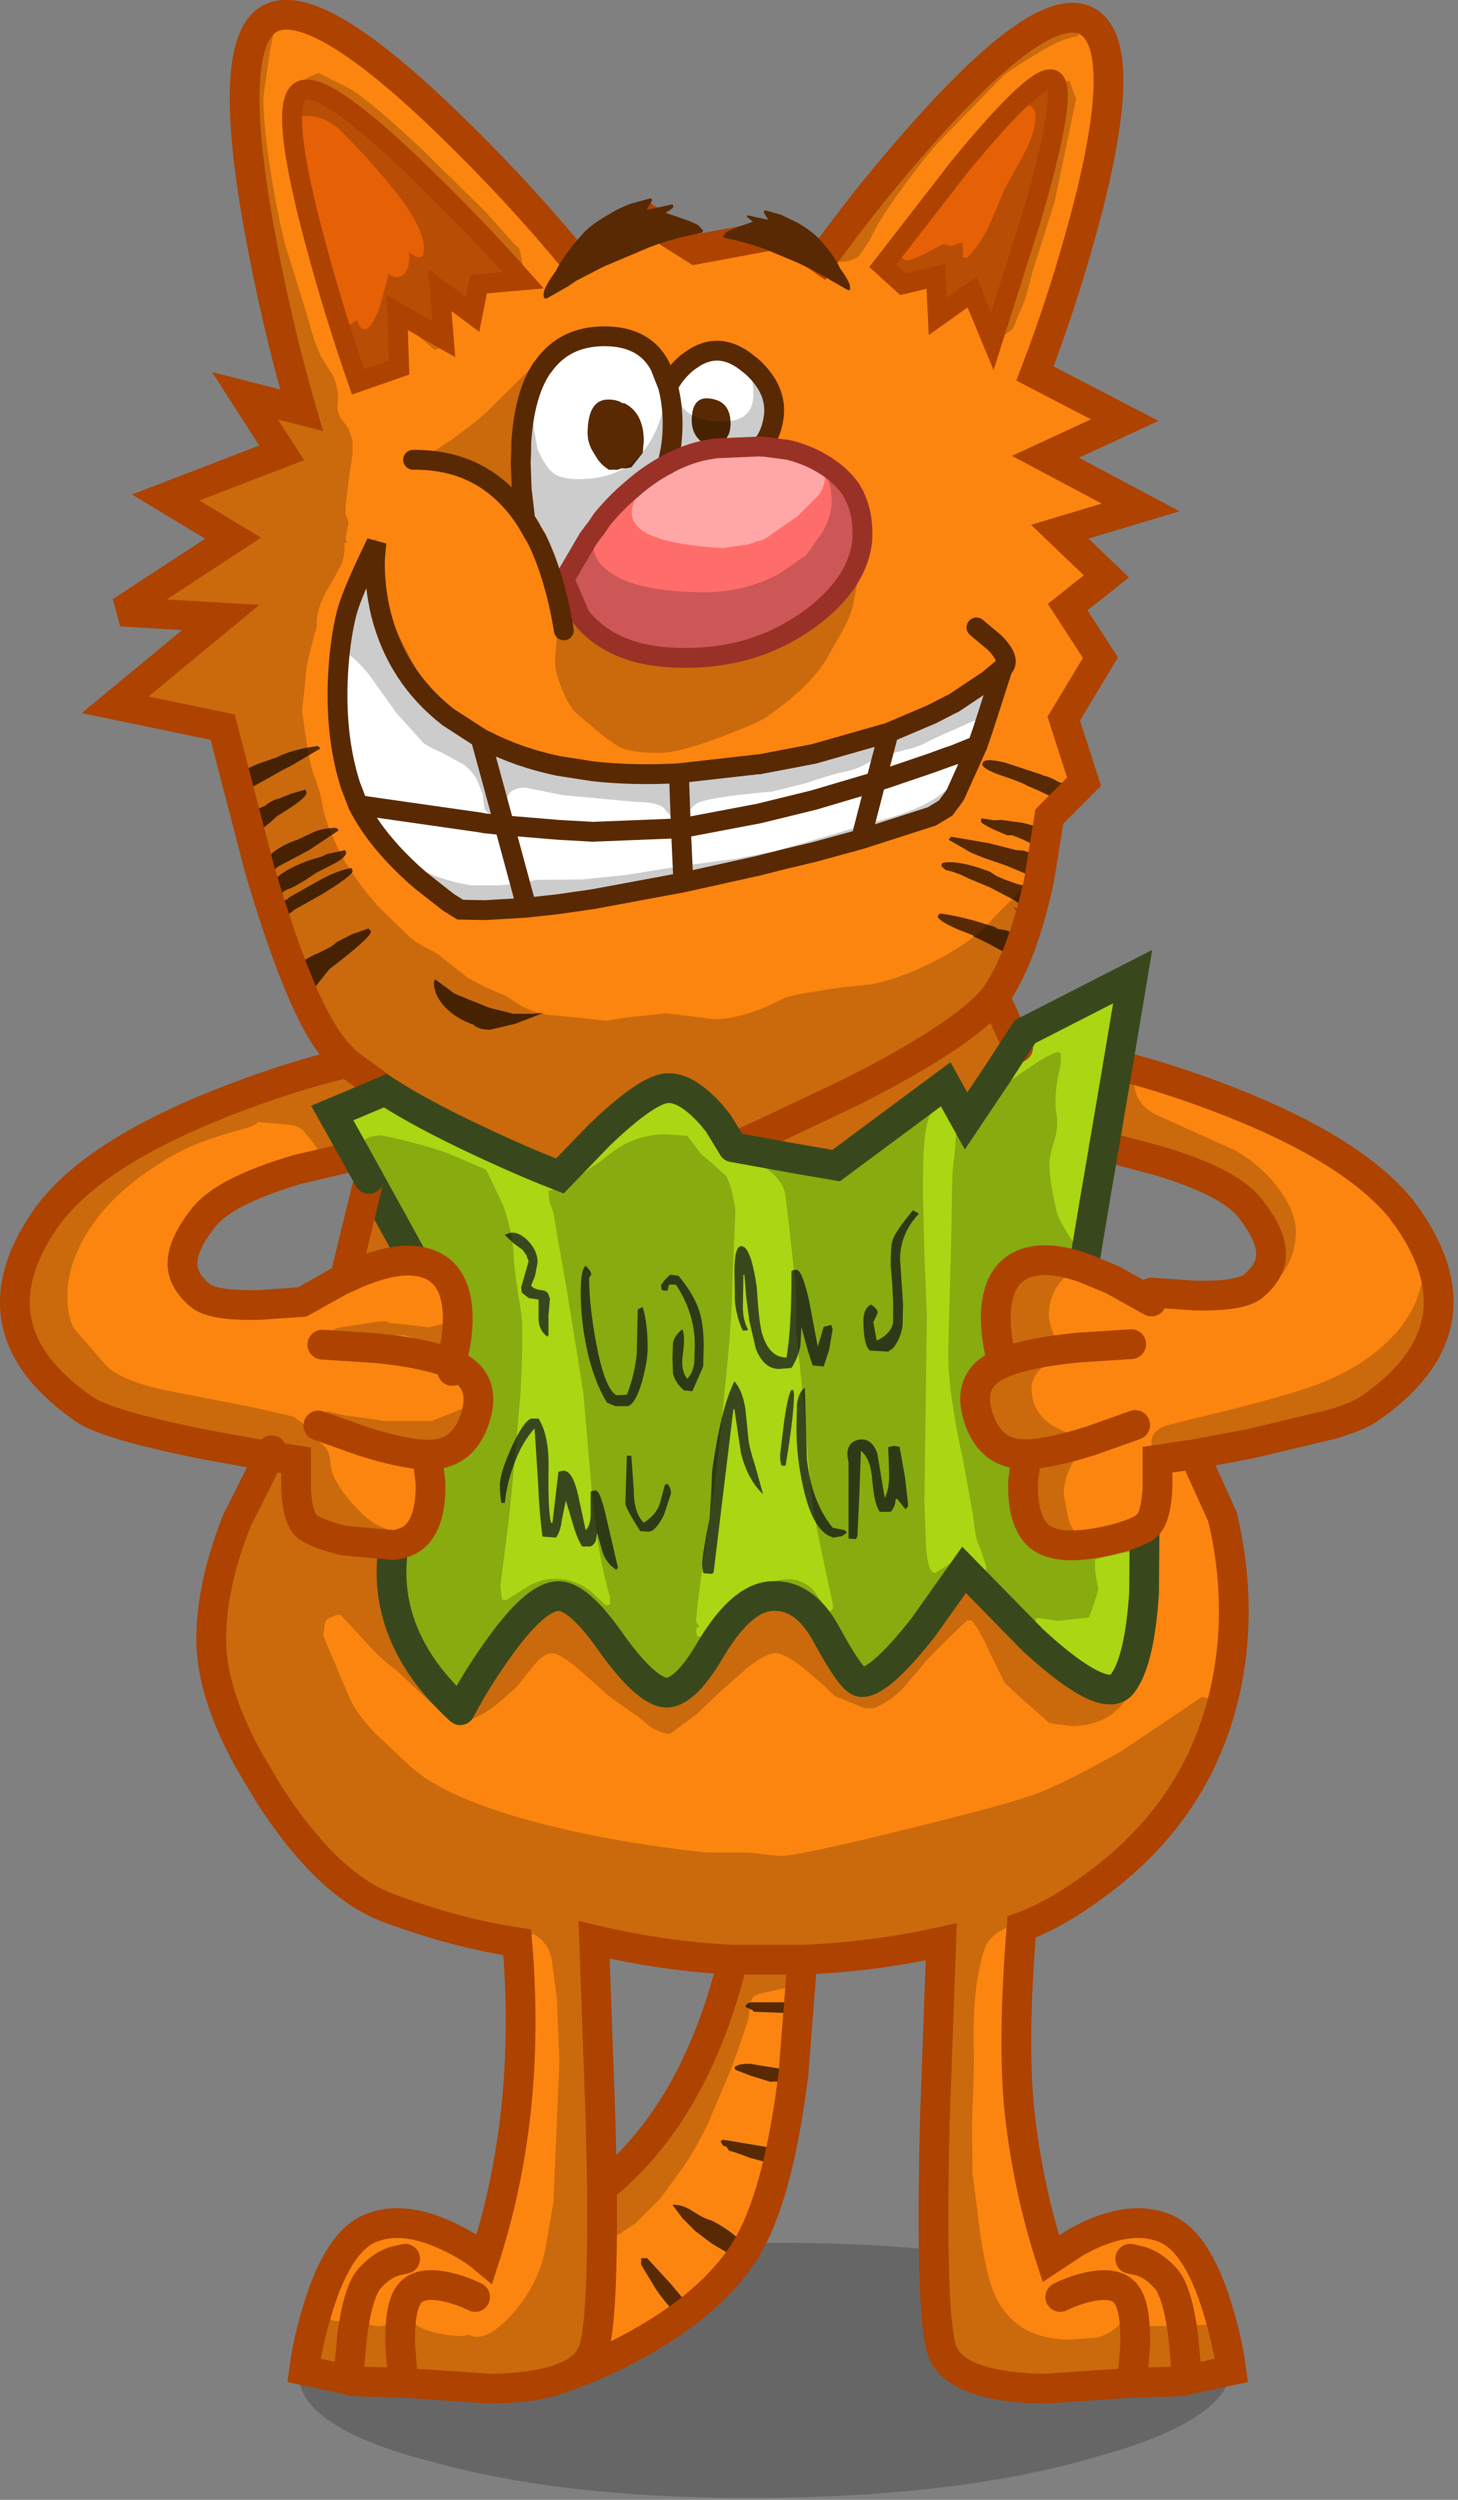 <?xml version="1.0" encoding="utf-8"?>
<svg version="1.1" id="Layer_1"
xmlns="http://www.w3.org/2000/svg"
xmlns:xlink="http://www.w3.org/1999/xlink"
xmlns:author="http://www.sothink.com"
width="147px" height="252px"
xml:space="preserve">
<rect width="100%" height="100%" fill="#808080" stroke="none"/>
<g id="352" transform="matrix(1, 0, 0, 1, -18.45, -323.25)">
<path style="fill:#000000;fill-opacity:0.2" d="M62.35,553.45Q76 549.55 95.5 549.35Q115.1 549.2 128.7 552.85Q142.5 556.5 142.55 561.85Q142.6 567.2 128.85 570.95Q115.35 574.9 95.75 575.05Q76.25 575.25 62.5 571.55Q48.65 568.05 48.6 562.7Q48.55 557.35 62.35 553.45" />
<path style="fill:#FC850F;fill-opacity:1" d="M48.7,332.45Q46.5 333.9 50.3 347.95Q52.2 355 54.55 361.75L58.7 360.3L58.5 354.75L63.2 357.45L62.8 352.5L66.1 354.95L66.7 351.9L71.2 351.5Q66.45 346.15 61.25 341.1Q50.9 331 48.7 332.45M87.95,556.15L82.55 559.65Q78.7 561.75 75.55 562.8Q72.95 563.95 68.05 564.05L54.1 563.3L53.75 563.2L53.55 563.15L49.1 562.2Q49.5 559.15 50.55 555.8Q52.6 549.15 55.85 547.85Q59.1 546.55 63.55 548.65Q65.75 549.65 67.3 550.95Q69.6 543.85 70.45 536.2Q71.35 527.95 70.6 519.05Q64.3 518.1 57.5 515.55Q51.45 513.25 45.55 504.1L43.45 500.55Q39.85 493.95 39.75 488.85Q39.65 483.3 42.35 476.5L45.6 470.05L39 468.85Q29.3 466.9 27 465.35Q15.35 457.35 22.95 446.25Q27.45 439.7 40.9 434.4Q47.65 431.75 53.45 430.4L52.6 429.5Q49.3 426.1 45.35 413.35L45.6 413.35Q45.85 413.7 46.25 413.7L47.3 412.95Q48.2 412.7 50.3 411.25L52.15 410.3Q53.35 409.65 53.35 409.2L53.25 408.95L51.4 409.35L50.9 409.6Q49 410.1 47.55 410.9Q46.3 411.6 45.8 412.35L45.2 412.85L44.65 410.9L44.85 410.95Q44.75 411.35 45.2 411.35Q45.65 411.35 46.55 410.55L46.6 410.55L49.6 408.95L52.6 406.95L52.35 406.7Q50.9 406.75 50.05 407.15L48.45 407.9Q46.55 408.55 45.65 409.5L45.65 409.7L44.9 410.05Q44.55 410.3 44.55 410.6L43.6 406.95L43.85 407.15L44.35 407.2L45.75 406.1L46.4 405.5Q49.35 403.75 49.35 403.15L49.25 402.85L47.85 403.25L46.6 403.75Q45.9 403.9 45.35 404.35L45.25 404.45L44.55 404.75Q43.5 405.3 43.5 406.1L43.45 406.4L42.6 403.05L42.7 403.05L43.55 402.6L43.85 402.6L45.75 401.55Q47.1 400.75 47.7 400.5L50.75 398.7L50.5 398.45Q47.9 398.8 46.35 399.6L44.35 400.3L43.25 400.8L42.4 401.5L42.45 401.65L42.65 401.7L42.35 402.05L40.9 396.55L30.05 394.3L40.7 385.5L30.65 384.9L41.95 377.5L35.15 373.4L46.85 368.9L43.15 363.15L48.85 364.6Q46.25 355.6 44.55 346.15Q41.15 327.25 45.8 325.05Q50.45 322.85 63.85 335.9Q70.6 342.45 76.35 349.4L83.7 345.3L88.6 348.4L97.45 346.75L101.3 349.4Q106.35 342.4 112.2 335.9Q123.95 322.9 128.15 325.45Q132.35 328 128 344.7Q125.8 353.05 122.8 360.9L131.85 365.6L123.85 369.3L133.45 374.4L125.3 376.85L130 381.35L126.1 384.45L129.4 389.55L125.7 395.7L127.75 402.05L127.1 402.7L125.1 402.05Q124.55 401.65 123.55 401.4L123.5 401.35L119.85 400.15Q117.5 399.55 117.5 400.3Q117.5 400.75 119.35 401.4Q121.4 402.1 121.85 402.35L121.9 402.4Q124.15 403.35 124.85 403.8L125.15 403.8L125.7 404.15L124.25 405.55L123.9 407.85L123.75 407.7L123.45 407.55L123.5 407.5L123.85 407.1Q123.35 406.6 121.55 406.2L119.35 405.9L118.75 405.95L117.4 405.75L117.35 406.05Q117.35 406.25 118.7 406.9L120 407.45L120.5 407.45Q122.05 408 123.1 408.7L123.45 408.7L123.55 408.4L123.45 408.1L123.55 408.1L123.85 408.15L123.6 409.65L121.65 409L120.9 408.95L118.15 408.25L114.35 407.6L114.25 407.7L114.1 407.9L116.35 409.2L117.7 409.75L119.9 410.5L121.8 411.3L122.45 411.3L122.55 411.1L122.35 410.9L123.05 410.9L123.1 410.6L123.2 410.15L123.5 410.1L123.2 412.05L122.9 413.4L122.75 413.3L122.8 413.3L122.85 412.95L122.55 412.6L122.5 412.6L122.15 412.65L120.95 412.35L119.7 411.9L118.9 411.55L118.3 411.15L118.2 411.1L118.05 411.05L117.2 410.75Q114.7 409.95 113.45 410.25L113.35 410.55L113.8 410.95Q114.95 411.2 116.1 411.8L118.25 412.7L120.65 413.95L121.65 414.65L121.3 414.35L121.7 414.25L121.95 414.45Q122.15 414.65 122.4 414.65L122.6 414.65L122.35 415.5L122.35 415.55L122.3 415.65Q120.95 420.3 119.15 423.15L118.75 423.75L120.75 428.85L115.85 436.25L113.8 432.55L102.75 440.75L92.5 438.75L90.15 435.6Q87.4 432.55 85.35 433Q83.3 433.45 78.9 437.65L74.9 441.8Q71.15 440.35 66.6 438.2Q60.95 435.55 57.3 433.2L51.95 435.45L54.35 439.75L48.4 441.15Q41.15 443.3 39.05 445.9Q36.75 448.75 36.85 450.8Q36.95 452.45 38.65 453.85Q39.9 454.9 44.55 454.8L48.9 454.5L52.85 452.3L53.2 452.15L55.65 442.1L60.2 450.35Q64.4 450.75 64.6 455.75Q64.65 458.25 63.9 460.7L64.65 461.05Q67.45 462.6 66.4 466.05Q65.35 469.5 62.4 469.85L61.5 469.9L61.85 472.65Q61.95 476.25 60.55 477.85Q59.8 478.75 58.15 479Q56.65 488.1 64.85 495.65Q66.4 492.7 68.45 489.8Q72.5 484 74.9 484.15Q76.85 484.3 79.9 488.6Q83.1 493.15 85.15 493.8Q87.2 494.45 90.05 489.6Q93.15 484.35 96.2 484.15Q99.6 483.9 101.85 488.15Q104.3 492.65 105.2 492.8Q106.95 493.1 111.5 487.35L115.65 481.5L122.6 488.6Q129.85 495.25 131.6 493Q133.35 490.75 133.8 483.8L133.85 477.25Q132.05 478.3 128.65 478.85Q124.35 479.5 122.9 477.8Q121.5 476.2 121.6 472.6L121.95 469.85L121.05 469.8Q118.1 469.45 117.05 466Q116 462.55 118.8 461L119.55 460.65Q118.8 458.2 118.85 455.7Q119.05 450.7 123.25 450.3Q125.1 450.15 127.7 451.05L130.6 452.25L134.55 454.45L138.9 454.75Q143.55 454.85 144.8 453.8Q146.5 452.4 146.6 450.75Q146.7 448.7 144.4 445.85Q142.3 443.25 135.05 441.1L129.6 439.75L131.15 430.65Q136.45 431.95 142.55 434.35Q156 439.65 160.5 446.2Q168.1 457.3 156.45 465.3Q154.15 466.85 144.45 468.8L138.85 469.85L141.7 476.15Q143.25 482.55 142.7 489Q142.2 494.45 140.25 499.15L139.65 500.55Q136.1 508.05 128.8 513.35Q124.8 516.3 121.45 517.5Q120.5 529.1 121.25 536.2Q122.1 543.85 124.4 550.95Q125.95 549.65 128.15 548.65Q132.6 546.55 135.85 547.85Q139.1 549.15 141.15 555.8Q142.2 559.15 142.6 562.2L138.15 563.15L137.95 563.2L137.6 563.3L123.65 564.05Q114.45 563.85 113.35 559.95Q112.25 556.1 112.7 537.05L113.35 519Q106.3 520.55 99.35 520.8L98.5 532L95.6 531.55L94.1 531.3Q92.95 531.25 92.5 531.65L92.6 531.9L94.15 532.5L96.1 533.1L97.6 533.05L98 532.6L98.45 532.35L97.2 540.15L96.95 540.05L95.55 539.65L91.35 538.95L91.1 539.1L91.35 539.55L91.7 539.65L91.95 540.05Q92.45 540.15 94.15 540.8L96.05 541.3L96.95 541.25Q95.65 546.55 93.85 549.65L92.4 548.5Q91.4 547.7 90.2 547.1Q89.4 546.9 88.2 546.1Q87.3 545.5 86.25 545.5L87.25 546.85L88.55 548.15L90.2 549.4L92.3 550.65L92.85 550.6L93.6 550.05L93.55 550.15Q91.55 553.35 88 556.15L88 556.1L88.1 555.9L86 553.4L83.7 550.9L83.1 550.9L83.1 551.55L84.55 553.95Q85.5 555.4 86.6 556.4L86.95 556.45L87.1 556.2L86.75 555.65L87.45 556.15L87.95 556.15M121.9,413.75L121.95 413.7L122 413.4L122.05 413.4L122.2 413.55L122.7 413.8L122.8 413.8L122.7 414.3L121.9 413.75M79.15,375.6L78.55 376.5L78.3 376.8L77.75 377.55L75.35 381.65L76.95 385.35Q78.55 387.4 81.05 388.45Q83.05 389.3 85.65 389.5Q90.55 389.85 94.7 388.45Q97.6 387.45 100.15 385.6Q105.05 381.95 105.4 377.55L105.4 376.8L105.4 376.5L105.3 375.5Q105.05 373.9 104.25 372.6Q103.05 370.85 100.75 369.65Q99.4 368.95 97.9 368.6L95.25 368.25L95.2 368.25L95.45 367.95Q96.15 367 96.4 365.65Q97 362.65 94.2 360.15L94 360Q91 357.45 88.1 359.55Q87.65 359.85 87.35 360.15Q86.4 361.05 85.8 362.2Q86.5 364.9 86.15 367.95L86.05 368.6L85.75 370.05Q83.85 371.05 82.1 372.6L80.6 374.05L81.25 373.3Q81.65 372.85 82.35 372.3L83.45 371.35L84.1 370.9L84.7 370.45L85 369.85L85.2 369.2L85.3 368.9L85.5 368.55L85.6 368.25L85.6 368.1L85.75 367.9L86 365.3L85.95 363.85L85.7 362.3L85.5 361.55L85.15 360.75L84.65 359.95L84.25 359.2L83.45 358.7L83 358.3Q82.55 358.05 82.15 357.9L80.35 357.6L79.5 357.6Q76.7 358.1 75.85 358.55L74.5 359.6L73.75 360.4L73.35 360.9L73.05 361.4Q72.45 362 71.95 363.5L71.85 363.55L71.7 364.15L71.6 364.8L71.55 365.45L71.4 366.1L71.4 368.05L71.1 372.25L71.3 374.4L71.7 375.45L72.25 376.55L72.75 377.5L73.1 378.5L74 380.45L74.1 380.5Q74 380.9 74.65 381.35L74.9 381.35L75.95 380.15L76.7 379L77.25 378.15L77.8 377.1Q78.05 376.6 79.45 375.2L80 374.65L79.15 375.6M52.5,391.95Q52.3 397.8 53.8 402.45L54.55 404.4Q56.5 408.25 60.85 412L63.65 414.2L64.2 415.1L64.95 415.85L65.05 415.95L66.85 415.65L67.8 415.5L66.85 415L67.35 415L71.55 414.75L74.7 414.4L78.2 413.9L87.35 412.2L95 410.5L97.35 409.9L100.5 409.15L105.25 407.85L112.4 405.55L113.8 404.7L114.65 403.55L114.8 403.3L117 398.4L117.55 396.8L119.55 390.6L118.1 391.8L114.65 394.1L114.05 394.4L112.4 395.25L108.05 397.1L100.5 399.25L95 400.3L94.85 400.3L86.9 401.2Q82.2 401.45 78.2 401L74.7 400.45Q70.7 399.6 67.5 397.95L67.35 397.9L66.9 397.65L63.65 395.55Q58.45 391.5 56.85 385.1Q56.2 382.4 56.25 379.65L56.4 377.95L55.15 380.6Q53.8 383.55 53.4 385.05Q52.65 388.05 52.5 391.95M124.7,331.35Q123.25 330.25 115.2 340.05L107.45 350.05L109.5 351.9L112.8 351.1L113 355.15L116.45 352.7L118.5 357.65L122.45 345.2Q126.15 332.5 124.7 331.35M122,415.65L120.6 414.65L121.05 415.15Q121.55 415.65 121.95 415.65L122 415.65M115.05,416.95L116.6 417.55L116.6 417.65Q117.5 418 120.45 419.65L120.8 419.5L121.05 419.1L120.65 418.6L120.75 418.45L120.7 418.3L120.4 418L120.5 418L120.65 417.9L120.75 417.7L120.7 417.5Q120.45 417.2 119.75 417L119.05 416.9L118.75 416.7L116.65 416.05Q114.35 415.45 113.25 415.35L113.15 415.4L113 415.6Q113 416.05 115.05 416.95M46.9,414.15Q46.1 414.55 46.1 414.85L46.2 415.05L46.5 415.15L46.3 415.4Q46.3 415.75 46.45 415.9L46.75 415.9L47.9 415.15L48.05 415L50.9 413.4Q54 411.5 54 411.05L53.9 410.75Q52.45 411 50.65 412L47.55 413.75L47.5 413.85L46.9 414.15M51.8,418.7L50.6 419.3Q48.45 420.2 48.45 421.05L48.8 421.4L48.55 421.95L48.7 422.35Q49.6 422.45 50.1 422.9L51.65 420.95Q55.85 417.75 55.85 417.15L55.6 416.85L53.9 417.45L52.45 418.2L51.8 418.7M72.1,425.45L70.2 425.45L67.8 424.85L65.8 424.05L64.25 423.4L62.35 422Q62.2 422.1 62.2 422.3Q62.2 423.6 63.35 424.8Q64.4 425.9 66.2 426.55L66.25 426.6Q66.75 427.05 67.85 427.05L70.4 426.45L73.25 425.35L72.1 425.45M69.05,426.4L69.25 426.35L69.05 426.45L69.05 426.4M79,537.05L79.15 543.8Q88.55 536.25 92.35 520.8Q85.6 520.5 78.35 518.8L79 537.05M98.5,525.65L98.75 525.35L98.5 525.1L94.35 525.1Q93.75 525.1 93.6 525.55L94.35 525.9L94.45 526.05L98.45 526.2L98.6 525.9L98.5 525.65" />
<path style="fill:#E66006;fill-opacity:1" d="M61.25,341.1Q66.45 346.15 71.2 351.5L66.7 351.9L66.1 354.95L62.8 352.5L63.2 357.45L58.5 354.75L58.7 360.3L54.55 361.75Q52.2 355 50.3 347.95Q46.5 333.9 48.7 332.45Q50.9 331 61.25 341.1M122.45,345.2L118.5 357.65L116.45 352.7L113 355.15L112.8 351.1L109.5 351.9L107.45 350.05L115.2 340.05Q123.25 330.25 124.7 331.35Q126.15 332.5 122.45 345.2" />
<path style="fill:#FFFFFF;fill-opacity:1" d="M80,374.65L79.45 375.2Q78.05 376.6 77.8 377.1L77.25 378.15L76.7 379L75.95 380.15L74.9 381.35L74.65 381.35Q74 380.9 74.1 380.5L74 380.45L73.1 378.5L72.75 377.5L72.25 376.55L71.7 375.45L71.3 374.4L71.1 372.25L71.4 368.05L71.4 366.1L71.55 365.45L71.6 364.8L71.7 364.15L71.85 363.55L71.95 363.5Q72.45 362 73.05 361.4L73.35 360.9L73.75 360.4L74.5 359.6L75.85 358.55Q76.7 358.1 79.5 357.6L80.35 357.6L82.15 357.9Q82.55 358.05 83 358.3L83.45 358.7L84.25 359.2L84.65 359.95L85.15 360.75L85.5 361.55L85.7 362.3L85.95 363.85L86 365.3L85.75 367.9L85.6 368.1L85.6 368.25L85.5 368.55L85.3 368.9L85.2 369.2L85 369.85L84.7 370.45L84.1 370.9L83.45 371.35L82.35 372.3Q81.65 372.85 81.25 373.3L80.6 374.05L80 374.65M90.6,368.45L89.7 368.6Q87.65 369 85.75 370.05L86.05 368.6L86.15 367.95Q86.5 364.9 85.8 362.2Q86.4 361.05 87.35 360.15Q87.65 359.85 88.1 359.55Q91 357.45 94 360L94.2 360.15Q97 362.65 96.4 365.65Q96.15 367 95.45 367.95L95.2 368.25L90.6 368.45M79.85,370.6L80.7 370.6L81.15 370.45L81.6 370.45L82.1 370.35L83.25 368.9L83.35 367.7Q83.35 364.9 81.4 363.9L81.2 363.9Q80.75 363.6 80.15 363.55Q77.7 363.25 77.7 366.95Q77.7 367.9 78.25 368.8L78.5 369.2Q78.95 370.05 79.85 370.6M53.4,385.05Q53.8 383.55 55.15 380.6L56.4 377.95L56.25 379.65Q56.2 382.4 56.85 385.1Q58.45 391.5 63.65 395.55L66.9 397.65L67.35 397.9L67.5 397.95Q70.7 399.6 74.7 400.45L78.2 401Q82.2 401.45 86.9 401.2L94.85 400.3L95 400.3L100.5 399.25L108.05 397.1L112.4 395.25L114.05 394.4L114.65 394.1L118.1 391.8L119.55 390.6L117.55 396.8L117 398.4L114.8 403.3L114.65 403.55L113.8 404.7L112.4 405.55L105.25 407.85L100.5 409.15L97.35 409.9L95 410.5L87.35 412.2L78.2 413.9L74.7 414.4L71.55 414.75L67.35 415L66.85 415L67.8 415.5L66.85 415.65L65.05 415.95L64.95 415.85L64.2 415.1L63.65 414.2L60.85 412Q56.5 408.25 54.55 404.4L53.8 402.45Q52.3 397.8 52.5 391.95Q52.65 388.05 53.4 385.05M90.3,367.95Q92.1 367.95 92.1 365.95Q92.1 363.75 90.15 363.45Q88.2 363.1 88.2 365.65Q88.2 367 89.2 367.8L90.3 367.95" />
<path style="fill:#FF6D6B;fill-opacity:1" d="M95.2,368.25L95.25 368.25L97.9 368.6Q99.4 368.95 100.75 369.65Q103.05 370.85 104.25 372.6Q105.05 373.9 105.3 375.5L105.4 376.5L105.4 376.8L105.4 377.55Q105.05 381.95 100.15 385.6Q97.6 387.45 94.7 388.45Q90.55 389.85 85.65 389.5Q83.05 389.3 81.05 388.45Q78.55 387.4 76.95 385.35L75.35 381.65L77.75 377.55L78.3 376.8L78.55 376.5L79.15 375.6L80 374.65L80.6 374.05L82.1 372.6Q83.85 371.05 85.75 370.05Q87.65 369 89.7 368.6L90.6 368.45L95.2 368.25" />
<path style="fill:#AAD614;fill-opacity:1" d="M54.35,439.75L51.95 435.45L57.3 433.2Q60.95 435.55 66.6 438.2Q71.15 440.35 74.9 441.8L78.9 437.65Q83.3 433.45 85.35 433Q87.4 432.55 90.15 435.6L92.5 438.75L102.75 440.75L113.8 432.55L115.85 436.25L120.75 428.85L121.8 427.25L132.65 421.7L131.15 430.65L129.6 439.75L127.7 451.05Q125.1 450.15 123.25 450.3Q119.05 450.7 118.85 455.7Q118.8 458.2 119.55 460.65L118.8 461Q116 462.55 117.05 466Q118.1 469.45 121.05 469.8L121.95 469.85L121.6 472.6Q121.5 476.2 122.9 477.8Q124.35 479.5 128.65 478.85Q132.05 478.3 133.85 477.25L133.8 483.8Q133.35 490.75 131.6 493Q129.85 495.25 122.6 488.6L115.65 481.5L111.5 487.35Q106.95 493.1 105.2 492.8Q104.3 492.65 101.85 488.15Q99.6 483.9 96.2 484.15Q93.15 484.35 90.05 489.6Q87.2 494.45 85.15 493.8Q83.1 493.15 79.9 488.6Q76.85 484.3 74.9 484.15Q72.5 484 68.45 489.8Q66.4 492.7 64.85 495.65Q56.65 488.1 58.15 479Q59.8 478.75 60.55 477.85Q61.95 476.25 61.85 472.65L61.5 469.9L62.4 469.85Q65.35 469.5 66.4 466.05Q67.45 462.6 64.65 461.05L63.9 460.7Q64.65 458.25 64.6 455.75Q64.4 450.75 60.2 450.35L55.65 442.1L54.35 439.75" />
<path style="fill:#582903;fill-opacity:1" d="M125.15,403.8L124.85 403.8Q124.15 403.35 121.9 402.4L121.85 402.35Q121.4 402.1 119.35 401.4Q117.5 400.75 117.5 400.3Q117.5 399.55 119.85 400.15L123.5 401.35L123.55 401.4Q124.55 401.65 125.1 402.05L127.1 402.7L127.25 402.75L127.4 402.9L127.5 403.15L127.4 403.35L127.25 403.55L127.2 403.8L126.9 403.85L126.55 403.7Q126.5 403.55 126.25 403.55L126.55 403.8L126.55 403.95L126 403.95Q125.85 403.95 125.85 404.05L125.75 404.15L125.7 404.15L125.15 403.8M123.55,408.1L123.45 408.1L123.55 408.4L123.45 408.7L123.1 408.7Q122.05 408 120.5 407.45L120 407.45L118.7 406.9Q117.35 406.25 117.35 406.05L117.4 405.75L118.75 405.95L119.35 405.9L121.55 406.2Q123.35 406.6 123.85 407.1L123.5 407.5L123.45 407.55L123.75 407.7L123.9 407.85L123.95 407.95L123.95 408.15L123.85 408.15L123.55 408.1M123.2,410.15L123.1 410.6L123.05 410.9L122.35 410.9L122.55 411.1L122.45 411.3L121.8 411.3L119.9 410.5L117.7 409.75L116.35 409.2L114.1 407.9L114.25 407.7L114.35 407.6L118.15 408.25L120.9 408.95L121.65 409L123.6 409.65L123.65 409.65L123.75 409.85L123.6 410.1L123.5 410.1L123.2 410.15M122.7,414.3L122.7 414.6L122.6 414.65L122.4 414.65Q122.15 414.65 121.95 414.45L121.7 414.25L121.3 414.35L121.65 414.65L120.65 413.95L118.25 412.7L116.1 411.8Q114.95 411.2 113.8 410.95L113.35 410.55L113.45 410.25Q114.7 409.95 117.2 410.75L118.05 411.05L118.2 411.1L118.3 411.15L118.9 411.55L119.7 411.9L120.95 412.35L122.15 412.65L122.5 412.6L122.55 412.6L122.85 412.95L122.8 413.3L122.75 413.3L122.9 413.4L122.95 413.45L122.95 413.75L122.8 413.8L122.7 413.8L122.2 413.55L122.05 413.4L122 413.4L121.95 413.7L121.9 413.75L122.7 414.3M98,532.6L97.6 533.05L96.1 533.1L94.15 532.5L92.6 531.9L92.5 531.65Q92.95 531.25 94.1 531.3L95.6 531.55L98.5 532L98.6 532.2L98.45 532.35L98 532.6M96.05,541.3L94.15 540.8Q92.45 540.15 91.95 540.05L91.7 539.65L91.35 539.55L91.1 539.1L91.35 538.95L95.55 539.65L96.95 540.05L97.2 540.15L97.55 540.45L97.35 540.7L97.65 540.95L97.45 541.2L96.95 541.25L96.05 541.3M92.85,550.6L92.3 550.65L90.2 549.4L88.55 548.15L87.25 546.85L86.25 545.5Q87.3 545.5 88.2 546.1Q89.4 546.9 90.2 547.1Q91.4 547.7 92.4 548.5L93.85 549.65L94.1 549.85L93.95 550.1L93.6 550.05L92.85 550.6M87.45,556.15L86.75 555.65L87.1 556.2L86.95 556.45L86.6 556.4Q85.5 555.4 84.55 553.95L83.1 551.55L83.1 550.9L83.7 550.9L86 553.4L88.1 555.9L88 556.1L88 556.15L87.95 556.15L87.45 556.15M45.8,412.35Q46.3 411.6 47.55 410.9Q49 410.1 50.9 409.6L51.4 409.35L53.25 408.95L53.35 409.2Q53.35 409.65 52.15 410.3L50.3 411.25Q48.2 412.7 47.3 412.95L46.25 413.7Q45.85 413.7 45.6 413.35L45.2 413.3L45.1 413.1L45.2 412.85L45.8 412.35M44.9,410.05L45.65 409.7L45.65 409.5Q46.55 408.55 48.45 407.9L50.05 407.15Q50.9 406.75 52.35 406.7L52.6 406.95L49.6 408.95L46.6 410.55L46.55 410.55Q45.65 411.35 45.2 411.35Q44.75 411.35 44.85 410.95L44.65 410.9L44.6 410.9L44.55 410.65L44.55 410.6Q44.55 410.3 44.9 410.05M43.5,406.1Q43.5 405.3 44.55 404.75L45.25 404.45L45.35 404.35Q45.9 403.9 46.6 403.75L47.85 403.25L49.25 402.85L49.35 403.15Q49.35 403.75 46.4 405.5L45.75 406.1L44.35 407.2L43.85 407.15L43.6 406.95L43.45 406.9L43.35 406.65L43.45 406.4L43.5 406.1M42.6,403.05L42.45 403L42.35 402.55L42.4 402.35L42.3 402.15L42.35 402.05L42.65 401.7L42.45 401.65L42.4 401.5L43.25 400.8L44.35 400.3L46.35 399.6Q47.9 398.8 50.5 398.45L50.75 398.7L47.7 400.5Q47.1 400.75 45.75 401.55L43.85 402.6L43.55 402.6L42.7 403.05L42.6 403.05M78.5,369.2L78.25 368.8Q77.7 367.9 77.7 366.95Q77.7 363.25 80.15 363.55Q80.75 363.6 81.2 363.9L81.4 363.9Q83.35 364.9 83.35 367.7L83.25 368.9L82.1 370.35L81.6 370.45L81.15 370.45L80.7 370.6L79.85 370.6Q78.95 370.05 78.5 369.2M89.2,367.8Q88.2 367 88.2 365.65Q88.2 363.1 90.15 363.45Q92.1 363.75 92.1 365.95Q92.1 367.95 90.3 367.95L89.2 367.8M121.95,415.65Q121.55 415.65 121.05 415.15L120.6 414.65L122 415.65L121.95 415.65M113,415.6L113.15 415.4L113.25 415.35Q114.35 415.45 116.65 416.05L118.75 416.7L119.05 416.9L119.75 417Q120.45 417.2 120.7 417.5L120.75 417.7L120.65 417.9L120.5 418L120.4 418L120.7 418.3L120.75 418.45L120.65 418.6L121.05 419.1L120.8 419.5L120.45 419.65Q117.5 418 116.6 417.65L116.6 417.55L115.05 416.95Q113 416.05 113 415.6M47.5,413.85L47.55 413.75L50.65 412Q52.45 411 53.9 410.75L54 411.05Q54 411.5 50.9 413.4L48.05 415L47.9 415.15L46.75 415.9L46.45 415.9Q46.3 415.75 46.3 415.4L46.5 415.15L46.2 415.05L46.1 414.85Q46.1 414.55 46.9 414.15L47.5 413.85M52.45,418.2L53.9 417.45L55.6 416.85L55.85 417.15Q55.85 417.75 51.65 420.95L50.1 422.9Q49.6 422.45 48.7 422.35L48.55 421.95L48.8 421.4L48.45 421.05Q48.45 420.2 50.6 419.3L51.8 418.7L52.45 418.2M73.25,425.35L70.4 426.45L67.85 427.05Q66.75 427.05 66.25 426.6L66.2 426.55Q64.4 425.9 63.35 424.8Q62.2 423.6 62.2 422.3Q62.2 422.1 62.35 422L64.25 423.4L65.8 424.05L67.8 424.85L70.2 425.45L72.1 425.45L73.25 425.35M69.05,426.45L69.25 426.35L69.05 426.4L69.05 426.45M98.6,525.9L98.45 526.2L94.45 526.05L94.35 525.9L93.6 525.55Q93.75 525.1 94.35 525.1L98.5 525.1L98.75 525.35L98.5 525.65L98.6 525.9" />
<path style="fill:#39481C;fill-opacity:1" d="M108.45,448.25Q108.75 447.35 110.5 445.25L111.1 445.6Q109.2 447.6 109.2 450.2L109.5 454.75L109.45 456.9Q109.25 458.2 108.5 459.15L108 459.5L106.15 459.4Q105.5 458.8 105.5 456.4Q105.5 455.2 106.25 454.75Q107.1 455.3 106.9 455.7L106.5 456.55L106.85 458.4Q108.3 457.7 108.5 456.55L108.5 454.6L108.4 452.55L108.25 450.8Q108.25 448.8 108.45 448.25M102.4,457.25L102.05 459.3L101.5 461L100.4 460.9Q99.95 459.75 99.25 457L99.15 458.9Q98.9 460.15 98.25 461.15L97 461.25Q95.45 461.25 94.65 459.2L94 456.4L93.7 454.1L93.5 451.75L93.4 451.75L93.35 455Q93.35 456.3 93.85 457.25L93.85 457.35L93.35 457.4Q92.75 456.2 92.55 454.5L92.5 451.4Q92.5 448.6 93.35 448.9Q94.2 449.2 94.75 453Q94.95 456.35 95.25 457.55Q95.95 460.1 97.75 460.1Q98.25 457.15 98.25 451.5L98.25 451.4Q98.35 451.25 98.75 451.25Q99.3 451.25 100 454.25L100.9 459L101.5 457L102.1 456.85L102.25 456.8L102.4 457.25M106.9,469.75L107.65 474.25Q108.1 473.4 108.1 471.9L108 469.15L108.1 469.1L108.6 469L109.15 469.1L109.7 472.2L110 474.8L110 475.1L109.75 475.4L108.9 474.35L108.75 474.35Q108.75 475.1 108.25 475.65L107.15 475.65Q106.6 474.9 106.4 472.5Q106.25 470.3 105.25 469.5L105.1 473.75L104.9 478.1L104.75 478.4L104 478.35L104 470.65Q103.55 468.75 104.95 468.4Q106.3 468.1 106.9 469.75M83.25,455Q83.75 456.65 83.75 459.15Q83.75 460.45 83.2 462.45Q82.55 464.75 81.75 465L80.5 465L79.65 464.65Q78.3 462.45 77.6 459.15Q77 456.3 77 453.5Q77 451.2 77.5 450.85Q78.15 451.5 78.05 451.75L77.85 452.05Q77.85 454.85 78.55 458.6Q79.4 463.2 80.6 463.9L81.65 463.85Q82.45 461.85 82.65 459.65L82.75 455.25L83.25 455M85.75,453.35L85.35 453.35L85.15 453.25L85.1 452.8L85.45 452.3L86 451.75L86.85 451.85Q88.4 453.7 88.95 455.4Q89.4 456.8 89.4 458.9L89.35 461L88.25 463.5L87.4 463.4Q86.5 462.6 86.3 461.7L86.25 460.15L86.3 458.65Q86.45 457.85 87.25 457.25Q87.55 457.95 87.3 459.75Q87.05 461.4 87.75 462.25Q88.35 461.55 88.45 460.6L88.5 458.8Q88.5 455.65 86.6 452.75L85.9 452.75L85.75 453.35M82.1,470L82.35 473.45Q82.35 475.75 83.35 476.75Q84.55 476 84.95 474.9L85.5 472.9L85.75 472.85Q86.1 473.2 86.1 473.8L85.4 475.95Q84.6 477.55 83.9 477.65L83 477.6Q81.5 475.25 81.5 474.8L81.65 470L82.1 470M98.45,463.4L98.5 463.8Q98.5 466 97.65 471L97.25 471Q97.1 470.65 97.1 469.9L97.5 466.6Q97.9 463.8 98.25 463.35L98.45 463.4M93.9,468.25Q94 469.25 94.6 471.05L95.35 473.75L95.35 473.85Q93.8 472.35 93.15 469.7L92.5 465.35L92.4 465.25L90.4 481.75L90.25 481.9L89.4 481.85Q89.25 481.65 89.25 480.9Q89.25 480 90 476.25L90.15 473.9L90.25 471.5Q91.15 465.1 92.5 462.5Q93.3 463.4 93.6 465.25L93.9 468.25M98.8,464.8Q99 463.5 99.6 463.15L99.8 470.3Q100.25 474.6 102.4 477.25L103.6 477.5L103.85 477.75L103.35 478.1L102.5 478.25Q100.45 477.75 99.45 473.25Q98.75 470.25 98.75 467.2L98.8 464.8M72.65,450.5L72.4 451.85L72 452.85Q72.25 453.25 73.35 453.35L73.7 453.6L73.9 454.2L73.75 455.85L73.75 457.85L73.65 458Q72.8 457.4 72.75 456.25L72.75 454.25L71.75 454.1L71.05 453.55L71 453L71.75 450.4L71.5 449.75L71.15 449.25L70.25 448.6L69.35 447.75Q70.35 447.1 71.55 448.2Q72.65 449.25 72.65 450.5M72.75,466.25Q73.85 468.05 73.75 471.35Q73.7 475.5 74 476.75L74.15 476.75L74.75 471.65L74.8 471.6L75.25 471.5Q76.15 471.5 76.7 473.8L77.5 477.5Q78 477 78 475.9L78 473.75L78 473.65Q78.1 473.5 78.5 473.5Q79 473.5 79.65 476.55L80.75 481.25L80.6 481.5Q79.6 480.9 79.2 479.7L78.65 477.75L78.55 478.45Q78.45 478.9 78 479.15L77.15 479.15Q76.65 478.4 76.2 476.85L75.5 474.5L75.1 476.45Q74.95 477.7 74.5 478.25L73.15 478.15Q72.85 476.1 72.7 472.7L72.35 467.25Q71.1 468.6 70.3 470.8Q69.55 472.75 69.35 474.75L69 474.75Q68.85 474 68.85 472.9Q68.85 471.8 70 469.2Q71.2 466.55 72 466.25L72.75 466.25" />
<path style="fill:#000000;fill-opacity:0.2" d="M46.2,326.15L46.15 326.15L46.1 326.3L45.65 328.5L45 333.05Q45 335.9 45.8 340.95Q46.55 345.5 47.25 348.05L49.55 355.5Q50.2 357.95 50.85 359.25L52.1 361.25Q52.65 362.7 52.5 364.1Q52.4 364.65 52.75 365.3L53.6 366.5L54 367.65L54 368.95L53.65 371.35L53.3 374.15L53.3 375.05L53.45 375.5L53.6 375.95L53.3 377.45L53.4 378L53.15 378Q53.3 379.05 52.85 380.2L51.75 382.2Q50.25 384.55 50.4 386.4Q49.7 388.75 49.35 390.6L49.15 392.7L48.9 394.9L49.3 397.7Q49.75 400.6 50.1 401.4Q50.8 403.15 51 404.7Q51.2 405.8 52.2 408.05Q53.35 410.9 56.55 414.6L59.85 417.8Q60.5 418.35 62.1 419.15L62.55 419.4L65.6 421.8Q67.1 422.7 69.35 423.6L71.1 424.7Q72.9 425.6 74.35 425.6L77.3 425.9L79.5 426.15L81.85 425.8L85.55 425.4L88.2 425.7L90.35 426Q93.5 426 97.65 423.8L99.1 423.45L102.8 422.85L106.5 422.45L108.2 422Q110.8 421.2 113.7 419.6Q116.8 417.85 118.2 416.25Q119.5 414.75 121.9 412.65L123.3 411.45L123.2 412.05L122.9 413.4L122.95 413.45L122.95 413.75L122.8 413.8L122.7 414.3L122.7 414.6L122.6 414.65L122.35 415.5L122.35 415.55L122.3 415.65Q120.95 420.3 119.15 423.15L118.75 423.75L120.35 427.85L119.3 429.35L118.25 431.4Q117.3 433.25 117.3 433.55L117.3 433.95L117.55 433.95L117.45 434.25L117.55 434.55L117.75 434.6Q119.4 432.8 120.8 431.85L122.85 430.45Q124.65 429.3 125.2 429.3L125.4 429.45L125.4 430.5Q124.65 433.6 124.95 435.45Q125.2 436.8 124.75 438.2Q124.25 439.85 124.25 440.55Q124.25 442.2 124.95 445.25Q125.2 446.25 126.35 448Q127.2 449.2 127.9 449.7L127.7 450.9Q126.65 451.15 125.65 452.15Q124.2 453.7 124.2 455.75Q124.2 457 125.4 459.3L123.95 460.7Q122.45 461.95 122.45 463.15Q122.45 467.3 128.55 468.3L128.45 468.35Q125.7 471.1 125.7 473.9L126.15 476.3Q126.9 478.65 128.8 478.65Q132.2 478.65 133.45 477.25Q134.7 475.75 134.7 471.75L134.55 468.5Q134.6 467.5 136.05 466.95L139.05 466.2Q148.5 463.95 151.8 462.6Q155.75 461 158.4 458.45Q162 454.95 162 450.4L161.95 448.9L161.7 448.15Q167.1 458 156.45 465.3Q154.15 466.85 144.45 468.8L138.85 469.85L139.95 472.1Q138.3 470.45 136.65 471.2Q135.2 471.9 135.2 473.65L135.3 476.4Q134.75 479.55 134.75 481.8L134.1 487.05Q133.15 492.3 132.4 493.8Q130.65 497.25 126.4 497.25L124.25 496.95L123.8 496.55L122.9 495.75L121.2 494.25L119.75 492.9L118.2 489.75Q117.35 487.75 116.4 486.6L115.95 486.6Q112.3 490.05 111.6 490.95L109.5 493.45Q108.05 494.85 106.55 495.45L105.6 495.45L103.2 494.45Q102.75 494.4 102.2 493.85L101.4 493.05L99.4 491.35Q97.55 489.9 96.65 489.9Q95.6 489.9 93.6 491.55L91.05 493.8L88.75 496L86 498.05Q84.85 497.9 84 497.3L82.65 496.2Q80.8 494.95 79.7 494.1L76.95 491.65Q74.9 489.9 74.1 489.9Q73.3 489.9 72.25 491.15L70.5 493.35L68.5 495.1Q66.2 496.8 64.8 496.8Q64 496.8 61.3 494.35L58.5 491.7Q57 490.65 55.35 488.8L52.8 486.05L52.35 486.05L51.65 486.35Q51.35 486.5 51.2 486.9L51.05 488.15L53.75 494.55Q54.5 496.1 56.2 497.9L59.7 501.2Q63.25 504.55 72.9 507.05Q80.4 509 89.7 510L93.6 510L93.85 510L97.05 510.35Q98.95 510.35 109.85 507.65Q120.4 505.05 123 504.05Q125.65 503.05 131.4 499.85L139.65 494.3L140.15 494.45L140.85 494.55L141.55 494.05L142 493.55Q141.35 496.45 140.25 499.15L139.65 500.55Q136.1 508.05 128.8 513.35Q125.7 515.65 123 516.9Q122.05 516.75 120.45 517.35Q118.35 518.15 117.75 519.6Q117.35 520.7 117 522.75Q116.6 525.05 116.6 528.95L116.65 530.65L116.6 533.1L116.45 537.3L116.5 542.3L117.3 548.55Q117.85 552.15 118.5 554Q120.45 559.1 126.35 559.1L129 558.9Q130.85 558.45 131.7 557L133.15 557.7L136.3 557.75L136.5 557.55L136.95 557.75L140 557.6L141.5 556.9Q142.25 559.65 142.6 562.2L138.15 563.15L137.95 563.2L137.6 563.3L123.65 564.05Q114.45 563.85 113.35 559.95Q112.25 556.1 112.7 537.05L113.35 519Q106.3 520.55 99.35 520.8L99.15 523.3L95 524.25Q94.2 524.45 94.1 525.25L93.9 526.8L93.05 529.35L92.1 531.95L89.9 537.15Q88.45 540.25 86.9 542.3L85.05 544.85L82.5 547.4L80.65 548.6Q79.65 549.25 79.55 549.8L79.65 552.45Q79.45 557.1 78.7 561.6L75.55 562.8Q72.95 563.95 68.05 564.05L54.1 563.3L53.75 563.2L53.55 563.15L49.1 562.2Q49.5 559.2 50.5 555.95Q51.4 557.25 52.65 557.25Q53.7 557.25 54.6 556.65L55.2 557.3Q55.8 557.75 56.8 557.75L58.25 557.45Q59.1 557 59.55 556.85Q60.4 557.7 61 557.95Q62.3 558.6 64.95 558.75L65 558.75L65.7 558.6Q67.2 559.45 69.6 557.05Q71.7 554.9 72.75 552.3Q73.3 551 73.65 548.7L74.25 545.25L74.85 531.15L74.6 524.7L74.15 521.4Q74.05 519.35 72.35 518.25L71.9 518.25L70.55 519.05Q64.25 518.1 57.5 515.55Q51.45 513.25 45.55 504.1L43.45 500.55Q39.85 493.95 39.75 488.85Q39.65 483.3 42.35 476.5L45.6 470.05L39 468.85Q29.3 466.9 27 465.35Q15.35 457.35 22.95 446.25Q27.45 439.7 40.9 434.4Q47.65 431.75 53.45 430.4L52.6 429.5Q49.3 426.1 45.35 413.35L45.6 413.35L45.2 413.3L45.1 413.1L45.2 412.85L44.65 410.9L44.6 410.9L44.55 410.65L44.55 410.6L43.6 406.95L43.45 406.9L43.35 406.65L43.45 406.4L42.6 403.05L42.45 403L42.35 402.55L42.4 402.35L42.3 402.15L42.35 402.05L40.9 396.55L30.05 394.3L40.7 385.5L30.65 384.9L41.95 377.5L35.15 373.4L46.85 368.9L43.15 363.15L48.85 364.6Q46.25 355.6 44.55 346.15Q41.15 327.25 45.8 325.05Q46.4 324.75 47.15 324.75Q46.6 325.15 46.25 325.95L46.2 326.15M49.5,331.05L50.55 330.6L53.85 332.25Q56.2 333.8 61.1 338.4L67.35 344.55L70.35 347.9L70.8 348.3L70.95 348.9L71.3 350.55L71 351.2L70.5 351.8Q70 352.1 69.45 352.35L68.05 352.45Q67.45 352.05 66.75 352.8Q66.55 353 66.45 354.4Q66.4 355.5 65.8 355.5L63.45 353.6L62.7 353.7L62.7 354.3L63 355.75L63.3 357.35L63.25 357.9L62.7 358.4L62.25 358.5L60.65 357.15L59.35 356.05L59.45 355.65L59.4 355.35Q58.7 355.15 58.5 355.35Q58.35 355.5 58.35 355.85Q58.35 356.25 58.65 356.3L58.75 356.3Q58.5 356.6 58.45 357.4L58.4 359.1Q58.9 360.2 57.45 360.75L54.75 361.8L54.75 361.4Q54.75 359.8 54.25 358.5L53.25 355.7L53.85 355.95L54.45 355.5Q54.75 356.45 55.2 356.45Q55.95 356.45 56.8 354L57.65 350.85L57.9 351.05L58.35 351.2Q59.85 351.2 59.7 348.6L60 348.9L60.6 349.2L61.1 349.05L61.2 348.3Q61.2 346.6 59.25 343.8Q57.9 341.9 55.05 338.75L52.7 336.3Q50.95 334.8 49.1 334.95Q48.4 335 48.25 337.7L48.2 335.5Q48.2 334.05 48.5 332.55L48.75 331.75L49.5 331.05M74.55,358.85Q74 359.5 73.2 361.05Q72.9 361.7 72.15 365.4L72.35 366.85L72.65 368.55Q73.45 370.35 74.25 370.95Q75.05 371.55 76.85 371.55Q81.9 371.55 84.15 367.5Q85.5 365.05 85.5 362.4L85.4 361.15L85.8 361.2L87.1 359.95L87.7 359.5Q86.6 360.55 86.6 362.85Q86.6 363.6 87.3 364.35Q88.5 365.75 91.25 365.75Q94.4 365.75 94.4 363.05Q94.4 360.15 92.9 359.1Q94.4 359.7 95.3 361.25Q96.3 362.9 96.3 364.6L95.75 367.25L97.55 368.65L94.1 368.5L91.4 368.75L88.7 369.3L86.7 369.95Q83.6 370.95 80.9 373.75Q78.3 376.45 78.3 378.3Q78.3 379.85 80.1 381.05Q82.95 382.95 89.55 382.95Q93.45 382.95 96.9 381.15L99.75 379.2L101.4 376.85Q102.3 375.2 102.3 373.85Q102.3 372.4 101.85 371.3Q105.6 374.25 105.6 377.45Q105.6 378.95 105.25 380.25L104.6 383.45Q104.45 384.8 103.55 386.55L101.85 389.55Q100.2 392.45 95.7 395.55Q94.95 396.1 91.25 397.5Q86.9 399.15 84.95 399.15Q82.15 399.15 80.85 398.55L79.4 397.55L76.5 395.1Q75.85 394.5 75.1 392.7Q74.4 390.9 74.4 389.85L74.7 386.1Q74.7 381.4 71.8 376.7Q68.05 370.7 61.4 369.2L61.5 369.15Q64.65 367.3 67.4 364.9L71.75 360.6L75 358.35L74.55 358.85M55.1,379.1Q55.75 378 56.4 377.55L57.45 384.05Q57.75 385.4 58.65 387.3L60.35 390.6Q64.7 398.85 78.9 400.95L83.7 400.95L84 401.1L88.25 401.1L90.3 400.95L95.5 399.85L99.45 398.75Q102.85 398.15 107.6 396.45Q116.55 393.15 119.3 389.85L119.05 391.2L118.8 392L118.35 393.95L117.6 396L116.6 398.1L115.15 402.35Q113.8 405.6 111.45 405.95Q109.65 406.25 107.95 407Q106.05 407.8 105 408.05L95.3 410.3L91.35 411.5L88.35 412.4L82.25 413.55L75.65 414.15L69.25 414.6Q65.45 414.6 64.25 413.9Q63.5 413.1 62.55 412.8Q61.8 412.6 61 411.85L59.85 410.55L58.6 409.25Q61.25 411.75 66 412.5L68.85 412.5L71.35 412.25L72.45 411.95L77.15 411.9L81.55 411.45L87.15 410.55L92.75 409.8L96.6 409.05L102.45 407.35L106.8 406.05Q113 404.5 114.75 401.85Q117.15 397.2 117.15 396.4L117.05 396L116.7 395.9Q116.6 395.9 114.65 396.8Q112.55 397.7 111.45 398.3L110.5 398.65L109.5 398.9L106.8 399.65Q105.25 400.7 103.8 401Q102.5 401.25 99.7 402.2L96.3 403.05Q90.4 403.55 88.9 404.15Q88.15 404.45 87.5 405.8L87.15 405.9Q86.15 405.8 85.55 404.9Q85 404.1 82.7 404.1L75.15 403.4L71.45 402.65Q70.25 402.65 69.8 403.25Q69.35 403.95 69.6 405.6Q67.7 405.65 67.3 404.75L67.1 403.25L66.5 401.8Q66.05 401 65.25 400.35L62.95 399.1Q61.55 398.5 61.1 398.1L58.4 395.1L56.4 392.3Q55.2 390.5 53.85 389.4Q52.9 388.9 52.8 389.95L52.8 391.65L52.55 393.3L52.5 392.3Q52.5 389.55 52.95 386.6Q53.05 385.8 53.7 383.35L54.3 380.85L54.55 380L55.1 379.1M127.2,326.9Q125.9 327 123.75 328.2Q120.25 330.3 119.55 330.95L113.6 337.05Q111.95 338.7 109.25 342.45Q106.95 345.6 106.1 347.55L105.95 347.75L105.15 348.95Q104.65 349.55 103.25 349.65Q102.45 349.25 101.95 348.5Q106.75 341.95 112.2 335.9Q119.5 327.85 123.9 325.75L123.9 325.85L124.35 325.95L125.6 325.5Q126.4 325.5 127.1 326.7L127.2 326.9M126.3,331.4L126.65 332.45L126.95 333.2L124.8 343.5L122.45 351Q121.85 353.6 121.25 354.75L120.55 356.45L118.85 357.6L117.95 357.6Q117.35 356.95 116.9 355.35Q116.45 353.9 115.55 353.1L115.05 353.1Q114.5 353.2 113.8 353.95L112.5 355.05L112.65 353.2Q112.6 351.65 111.9 351.65L110.75 351.85L110.25 352.2L109.8 352.2Q108.7 351.6 107.8 350.65L107.55 350.4L109.15 348.8L109.2 348.9Q109.45 349.5 109.9 349.5Q110.6 349.5 113.55 347.85L114.1 348L114.45 348.05L114.9 347.85L115.5 347.7L115.55 349.2L115.95 349.25Q117.2 348.05 118.25 345.85L119.75 342.3L121.7 338.75Q122.85 336.55 122.85 335Q122.85 334.2 122.3 333.9Q121 334.1 120.05 334.55Q121.85 332.9 124.85 331.4L126.3 331.4M132,430.85L132.85 431.1L132.8 432.25Q132.8 434.7 135.4 435.8L142.95 439.2Q145.6 440.7 147.35 443.05Q149.1 445.4 149.1 447.4Q149.1 449.65 147.85 451.5Q146.75 453.05 145.1 453.55Q146.5 452.25 146.6 450.75Q146.7 448.7 144.4 445.85Q142.3 443.25 135.05 441.1L130.8 440L131.4 435.9L131.75 432.75L132 431.25L132 430.85M88.35,434.45Q85.9 433.05 84.05 434.1L81.45 436.1L78.95 438.3L76.6 440.5L73.55 442.35Q73.2 441.05 71.7 440.7Q68.15 439.35 67.55 439.35L67.3 439.4L66.1 438.55Q65.55 438.2 61.4 435.9L59.2 434.65L56.55 433.95L54.6 435Q53.8 435.3 53.65 435.6L53.55 436.35L53.75 437.4L54.5 438.65L55.3 438.1Q55.85 437.75 56.9 437.7Q61.35 438.65 63.7 439.55L67.45 441.15L67.8 441.85L69.2 444.8Q70.2 447.75 70.25 450.05Q70.35 451.8 70.95 455.25L71.1 456.6L71.1 456.9L71.1 459.45L70.95 463.35L70.4 469.95L69.75 476.45L69.35 479.55L68.9 483.1L69.05 484.5L69.5 484.55L71.15 483.5Q72.8 482.4 74.3 482.4Q76.5 482.4 78.1 483.75L79.55 485.1L79.95 485L79.95 484.2Q78.7 480.1 78.15 473.9L77.25 463.55L75.6 453.3L74.7 448.2L74.25 445.5L73.85 444.4L73.75 443.3Q75.25 443 76.6 442.05Q78.15 440.8 78.9 440.4Q79.95 439.5 81 438.85Q83.05 437.6 85.6 437.6L87.75 437.75L89.1 439.55L90.5 440.75L91.65 441.8Q92.25 442.8 92.6 445.3L92.55 446.3L92.3 452.1Q92.25 456.6 91.5 463.55Q90.75 471.6 90.2 475.05L89.4 480.45Q88.65 485.5 88.65 486.6Q88.65 486.95 89 487.2L88.7 487.35L88.65 487.65L88.7 488.1L88.75 488.2L89.1 488.25L92.05 485.35Q95.45 482.45 97.85 482.45Q99.8 482.45 100.85 484.1L101.95 485.7Q102.45 485.7 102.45 485.1Q100.5 476.25 100.25 474L99.3 462.9L98.7 457.35Q98.8 453.65 98.55 451.8L98.25 449.05L97.95 446.3L97.6 443.5Q97.15 441.85 95.25 440.75L94.5 440.75L94.5 440.8L92.7 439.35L91.8 438.25L91.05 437.1Q90.35 435.6 88.35 434.45M114.8,436.35L114.05 436.25Q114.2 435.75 113.95 435.25L113.4 434.45Q112 434.6 111.65 438.35Q111.5 439.6 111.5 443.6L111.65 449.7L111.9 455.85L111.65 474.45L111.8 478.95Q111.95 481.8 112.75 481.8L113.75 481.2Q114.6 480.55 115.05 480.45L116.2 481.4Q116.8 482 117.45 482L117.85 481.75L117.9 481.2L117.5 479.95L117 478.65Q116.8 478.25 116.55 475.95L115.55 470.45Q114.05 463.7 114.05 459.55L114.35 448.35L114.45 442.65Q114.45 441.05 114.7 439.6L114.9 436.9L114.8 436.35M133.8,479.85L133.5 479.55L131.55 479.8L128.85 480.45L128.85 481.2Q128.85 481.9 129.2 483.45L128.8 484.75L128.25 486.3L125.1 486.65L123.15 486.35L122.85 486.45Q122.75 487.45 125.4 489.8Q128.2 492.35 130.15 492.35Q131.65 492.35 132.15 490.95L132.35 489.45L132.6 487.75L132.95 486.2Q133.35 485.35 133.35 483.05L133.6 481.4L133.8 479.85M54.9,403.95L58.1 408.7L55.65 405.6L54.4 403.25L54.9 403.95M49.05,437.25Q48.5 436.75 47.75 436.65L44.45 436.35Q44.2 436.7 43.35 436.95Q39.6 437.95 37.4 438.95Q35.25 439.95 32.75 441.75Q29.05 444.45 27.1 447.75Q25.25 450.85 25.25 453.9Q25.25 456.05 25.9 457.15L29.1 460.85Q30.45 462.3 34.65 463.3L44.1 465.15L48 466.05L49.15 466.85L50.15 467.55L50.25 468.3L50.9 468.8L51.3 469.2Q51.7 469.7 51.8 471Q51.95 472.5 54 474.85Q56.4 477.6 58.7 477.6L60.2 477.05L61.5 475.8L61.8 474.4L61.95 473.2L61.35 471.8L60.75 470.7L60.85 470.5L60.9 470.55Q63.65 470.7 65.25 468Q66.5 465.9 66.5 463.75Q66.5 462.45 66.05 462L63.75 460.2L63.8 460L62.65 459.25L61.05 458.4L59.15 457.85L55.4 457.95L55.1 457.8L54.9 457.55L53.25 457.85L51.75 458.15L51.6 458.1L51.6 457.8Q51.6 457.25 53.15 457L56.75 456.45L57.45 456.45L57.6 456.6L60.1 456.85L61.65 457.05L63.15 456.7Q64.3 456.2 64.25 455.4L64.7 455.4L64.85 456.1Q64.8 454.9 63.75 453.4Q62.15 451.05 59.3 451.05L58.75 451.1L56.75 450.9L54.15 451.1L53.35 451.45L55.65 442.1L54.35 439.75L51.4 440.4L49.8 438.15L49.05 437.25M78.65,439.5L78.8 439.5L78.35 439.8L78.65 439.5M61.65,468.95L59.7 468.9Q57.1 468.8 54.25 467.8Q51.3 466.8 51.3 465.95L51.35 465.5L53.25 465.95L55.65 466.25L57.15 466.5L61.95 466.5L64.25 465.6Q65.3 465.1 65.7 465.2L65.45 466.65L65.15 467.15L64.55 467.55L64.2 468L63.9 468.6L61.65 468.95M79.15,543.8Q88.55 536.25 92.35 520.8Q85.6 520.5 78.35 518.8L79 537.05L79.15 543.8" />
<path style="fill:#FFFFFF;fill-opacity:0.4" d="M88.55,369.3Q90.9 368.65 94.7 368.55Q98.35 368.5 100.3 369.55Q101.65 370.3 101.65 371.15Q101.65 372.25 101 373.15L98.85 375.3L96.45 376.95Q95.45 377.75 94.9 377.8Q94.7 377.8 94.45 377.95L93.8 378.15L92.65 378.3L91.35 378.5Q82.15 378 82.15 374.95Q82.15 373.45 83.75 371.95L86.05 370.3Q87.9 369.1 88.4 369.1L88.6 369.1L88.55 369.3" />
<path style="fill:none;stroke-width:3;stroke-linecap:round;stroke-linejoin:miter;stroke-miterlimit:3;stroke:#39481C;stroke-opacity:1" d="M58.15,479Q57.1 485.45 60.9 491.15M58,446.35L60.2 450.35" />
<path style="fill:none;stroke-width:3;stroke-linecap:butt;stroke-linejoin:miter;stroke-miterlimit:3;stroke:#39481C;stroke-opacity:1" d="M133.8,483.8L133.85 477.25M128.8,444.45L127.7 451.05M60.9,491.15Q62.45 493.45 64.85 495.65" />
<path style="fill:none;stroke-width:3;stroke-linecap:round;stroke-linejoin:miter;stroke-miterlimit:3;stroke:#AE4200;stroke-opacity:1" d="M118.75,423.75L121.1 428.85" />
<path style="fill:none;stroke-width:2;stroke-linecap:round;stroke-linejoin:miter;stroke-miterlimit:3;stroke:#AE4200;stroke-opacity:1" d="M61.25,341.1Q66.45 346.15 71.2 351.5L66.7 351.9L66.1 354.95L62.8 352.5L63.2 357.45L58.5 354.75L58.7 360.3L54.55 361.75Q52.2 355 50.3 347.95Q46.5 333.9 48.7 332.45Q50.9 331 61.25 341.1M122.45,345.2L118.5 357.65L116.45 352.7L113 355.15L112.8 351.1L109.5 351.9L107.45 350.05L115.2 340.05Q123.25 330.25 124.7 331.35Q126.15 332.5 122.45 345.2" />
<path style="fill:none;stroke-width:3;stroke-linecap:round;stroke-linejoin:miter;stroke-miterlimit:3;stroke:#39481C;stroke-opacity:1" d="M64.85,495.65Q66.4 492.7 68.45 489.8Q72.5 484 74.9 484.15Q76.85 484.3 79.9 488.6Q83.1 493.15 85.15 493.8Q87.2 494.45 90.05 489.6Q93.15 484.35 96.2 484.15Q99.6 483.9 101.85 488.15Q104.3 492.65 105.2 492.8Q106.95 493.1 111.5 487.35L115.65 481.5L122.6 488.6Q129.85 495.25 131.6 493Q133.35 490.75 133.8 483.8" />
<path style="fill:none;stroke-width:3;stroke-linecap:round;stroke-linejoin:miter;stroke-miterlimit:3;stroke:#AE4200;stroke-opacity:1" d="M129.75,438.9L131.25 439.2L134.65 440.1L135.05 440.2Q142.3 442.35 144.4 444.95Q146.7 447.8 146.6 449.85Q146.5 451.5 144.8 452.9Q143.55 453.95 138.9 453.85L134.55 453.55M119.55,460.65Q118.8 458.2 118.85 455.7Q119.05 450.7 123.25 450.3Q125.1 450.15 127.7 451.05L130.6 452.25L134.55 454.45M119.55,460.65Q122.05 459.6 127.1 459.1L132.5 458.75M121.95,469.85Q124.25 469.8 128.4 468.5L132.9 466.9M63.9,460.7L64.05 461.45M45.6,470.05L45.85 469.45M63.9,460.7Q61.4 459.65 56.35 459.15L50.95 458.8M59.1,563.45L58.8 559.7Q58.7 555.65 59.8 554.4Q60.9 553.15 63.75 553.85Q65.15 554.2 66.35 554.8M138.15,563.15L137.75 558.75Q137.15 554.25 136 552.95Q134.85 551.65 133.5 551.2L132.4 550.95" />
<path style="fill:none;stroke-width:2;stroke-linecap:round;stroke-linejoin:miter;stroke-miterlimit:3;stroke:#AE4200;stroke-opacity:1" d="M95.2,368.25L95.25 368.25" />
<path style="fill:none;stroke-width:3;stroke-linecap:round;stroke-linejoin:miter;stroke-miterlimit:3;stroke:#39481C;stroke-opacity:1" d="M129.75,438.9L128.8 444.45M55.65,442.1L58 446.35" />
<path style="fill:none;stroke-width:3;stroke-linecap:round;stroke-linejoin:miter;stroke-miterlimit:3;stroke:#AE4200;stroke-opacity:1" d="M131.15,430.65Q136.45 431.95 142.55 434.35Q154.85 439.2 159.7 445.1L160.5 446.2Q168.1 457.3 156.45 465.3Q155.4 466 152.85 466.8L144.45 468.8L138.85 469.85L141.7 476.15Q143.25 482.55 142.7 489Q142.2 494.45 140.25 499.15L139.65 500.55Q136.1 508.05 128.8 513.35Q124.8 516.3 121.45 517.5Q120.5 529.1 121.25 536.2Q122.1 543.85 124.4 550.95L126.9 549.3L128.15 548.65Q132.6 546.55 135.85 547.85Q139.1 549.15 141.15 555.8Q142.2 559.15 142.6 562.2L138.15 563.15L137.95 563.2L137.6 563.3L132.6 563.45L123.65 564.05L122.3 564Q114.35 563.55 113.35 559.95Q112.25 556.1 112.7 537.05L113.35 519Q106.3 520.55 99.35 520.8L98.45 532.3Q96.9 544.85 93.55 550.15Q90.2 555.45 82.55 559.65Q78.7 561.75 75.55 562.8Q72.95 563.95 68.05 564.05L59.1 563.45L54.1 563.3L53.75 563.2L53.55 563.15L49.1 562.2Q49.5 559.15 50.55 555.8Q52.6 549.15 55.85 547.85Q59.1 546.55 63.55 548.65Q65.75 549.65 67.3 550.95Q69.6 543.85 70.45 536.2Q71.35 527.95 70.6 519.05Q64.3 518.1 57.5 515.55Q51.45 513.25 45.55 504.1L43.45 500.55Q39.85 493.95 39.75 488.85Q39.65 483.3 42.35 476.5L45.6 470.05L39 468.85Q29.3 466.9 27 465.35Q15.35 457.35 22.95 446.25Q27.45 439.7 40.9 434.4Q47.65 431.75 53.45 430.4L52.6 429.5Q49 425.8 44.6 410.8L40.9 396.55L30.05 394.3L40.7 385.5L30.65 384.9L41.95 377.5L35.15 373.4L46.85 368.9L43.15 363.15L48.85 364.6Q46.25 355.6 44.55 346.15Q41.15 327.25 45.8 325.05Q50.45 322.85 63.85 335.9Q70.6 342.45 76.35 349.4L83.7 345.3L88.6 348.4L97.45 346.75L101.3 349.4Q106.35 342.4 112.2 335.9Q123.95 322.9 128.15 325.45Q132.35 328 128 344.7Q125.8 353.05 122.8 360.9L131.85 365.6L123.85 369.3L133.45 374.4L125.3 376.85L130 381.35L126.1 384.45L129.4 389.55L125.7 395.7L127.75 402.05L124.25 405.55L123.2 412.05Q121.6 419.3 119.15 423.15L118.75 423.75Q115.75 427.5 104.35 433.3L94.95 437.75L92.35 438.9M138.85,469.85L135.15 470.4L135.15 473.4Q134.95 476.5 133.95 477.15L133.85 477.25Q132.05 478.3 128.65 478.85Q124.35 479.5 122.9 477.8Q121.5 476.2 121.6 472.6L121.95 469.85L121.05 469.8Q118.1 469.45 117.05 466Q116 462.55 118.8 461L119.55 460.65M54.35,439.75L48.4 441.15Q41.15 443.3 39.05 445.9Q36.75 448.75 36.85 450.8Q36.95 452.45 38.65 453.85Q39.9 454.9 44.55 454.8L48.9 454.5L52.85 452.3L53.2 452.15L55.65 442.1M57.3,433.2L53.45 430.4M53.2,452.15Q57.5 450.1 60.2 450.35Q64.4 450.75 64.6 455.75Q64.65 458.25 63.9 460.7L64.65 461.05Q67.45 462.6 66.4 466.05Q65.35 469.5 62.4 469.85L61.5 469.9L61.85 472.65Q61.95 476.25 60.55 477.85Q59.8 478.75 58.15 479L53.15 478.55Q50.6 477.95 49.5 477.2Q48.5 476.55 48.3 473.45L48.3 470.45L45.6 470.05M79.15,543.8Q88.55 536.25 92.35 520.8Q85.6 520.5 78.35 518.8L79 537.05L79.15 543.8Q79.25 556.85 78.35 559.95Q77.85 561.8 75.55 562.8M99.35,520.8L92.35 520.8" />
<path style="fill:none;stroke-width:3;stroke-linecap:round;stroke-linejoin:miter;stroke-miterlimit:3;stroke:#39481C;stroke-opacity:1" d="M92.35,438.9L98.4 440L102.75 440.75L113.8 432.55L115.85 436.25L119 431.55L120.75 428.85L121.8 427.25L132.65 421.7L131.15 430.65L129.75 438.9M92.35,438.9L90.85 436.45L90.15 435.6Q87.4 432.55 85.35 433Q83.3 433.45 78.9 437.65L74.9 441.8Q71.15 440.35 66.6 438.2Q60.95 435.55 57.3 433.2L51.95 435.45L54.35 439.75L55.65 442.1" />
<path style="fill:none;stroke-width:2;stroke-linecap:round;stroke-linejoin:miter;stroke-miterlimit:3;stroke:#582903;stroke-opacity:1" d="M71.4,375.6L71.05 372.6L70.95 369.9L71 368.6L71 367.95Q71.3 363.05 73.05 360.4L73.25 360.15Q75.35 357.2 79.25 357.15Q83.15 357.1 84.8 359.8L85 360.15L85.8 362.2Q86.4 361.05 87.35 360.15Q87.65 359.85 88.1 359.55Q91 357.45 94 360L94.2 360.15Q97 362.65 96.4 365.65Q96.15 367 95.45 367.95L95.2 368.25M85.75,370.05L86.05 368.6L86.15 367.95Q86.5 364.9 85.8 362.2M119.55,390.6L117.55 396.8L117 398.4L114.8 403.3L114.65 403.55L113.8 404.7L112.4 405.55L105.25 407.85L100.5 409.15L97.35 409.9L95 410.5L87.35 412.2L78.2 413.9L74.7 414.4L71.55 414.75L67.35 415L64.85 414.95L63.65 414.2L60.85 412Q56.5 408.25 54.55 404.4L53.8 402.45Q52.3 397.8 52.5 391.95Q52.65 388.05 53.4 385.05Q53.8 383.55 55.15 380.6L56.4 377.95L56.25 379.65Q56.2 382.4 56.85 385.1Q58.45 391.5 63.65 395.55L66.9 397.65L67.35 397.9L67.5 397.95Q70.7 399.6 74.7 400.45L78.2 401Q82.2 401.45 86.9 401.2L94.85 400.3L95 400.3L100.5 399.25L108.05 397.1L112.4 395.25L114.05 394.4L114.65 394.1L118.1 391.8L119.55 390.6M108.05,397.1L106.75 402.05L107.85 401.7L112.4 400.15L114.05 399.55L114.65 399.35L117 398.4M105.25,407.85L106.75 402.05L100.5 403.9L95 405.25L87.1 406.75L87.35 412.2M86.9,401.2L87.1 406.75L87 406.75L78.2 407.1L74.7 406.9L69.3 406.45L71.55 414.75M54.55,404.4L66.8 406.15L67.35 406.25L69.3 406.45L66.9 397.65" />
<path style="fill:none;stroke-width:2;stroke-linecap:round;stroke-linejoin:miter;stroke-miterlimit:3;stroke:#993127;stroke-opacity:1" d="M95.25,368.25L97.9 368.6Q99.4 368.95 100.75 369.65Q103.05 370.85 104.25 372.6Q105.05 373.9 105.3 375.5L105.4 376.5L105.4 376.8L105.4 377.55Q105.05 381.95 100.15 385.6Q97.6 387.45 94.7 388.45Q90.55 389.85 85.65 389.5Q83.05 389.3 81.05 388.45Q78.55 387.4 76.95 385.35L75.35 381.65L77.75 377.55L78.3 376.8L78.55 376.5L79.15 375.6Q80.55 373.9 82.1 372.6Q83.85 371.05 85.75 370.05" />
<path style="fill:none;stroke-width:2;stroke-linecap:round;stroke-linejoin:miter;stroke-miterlimit:3;stroke:#582903;stroke-opacity:1" d="M60.1,369.6Q65.3 369.55 68.8 372.6Q70.25 373.85 71.4 375.6M116.9,386.5L118.75 388.05Q120.45 389.8 119.55 390.6M75.3,386.8Q74.4 381.3 72.55 377.55L72.1 376.8L71.95 376.5L71.4 375.6" />
<path style="fill:none;stroke-width:2;stroke-linecap:round;stroke-linejoin:miter;stroke-miterlimit:3;stroke:#993127;stroke-opacity:1" d="M85.75,370.05Q87.65 369 89.7 368.6L90.6 368.45L95.2 368.25" />
<path style="fill:none;stroke-width:3;stroke-linecap:round;stroke-linejoin:miter;stroke-miterlimit:3;stroke:#AE4200;stroke-opacity:1" d="M50.55,466.95L55.05 468.55Q59.2 469.85 61.5 469.9M59.3,550.95L58.2 551.2Q56.85 551.65 55.7 552.95Q54.55 554.25 53.95 558.75L53.55 563.15M125.35,554.8Q126.55 554.2 127.95 553.85Q130.8 553.15 131.9 554.4Q133 555.65 132.9 559.7L132.6 563.45" />
<path style="fill:#582903;fill-opacity:1" d="M78.3,350.65L76.55 351.55L75.75 352.1L73.55 353.35L73.3 353.3L73.25 352.9Q73.25 352.3 74.5 350.55Q75.3 348.95 77.05 347Q77.95 345.9 79.95 344.8Q80.7 344.3 82 343.8L84 343.25L84.15 343.3L84.2 343.45L83.95 343.9L83.7 344.3L83.7 344.4L86.25 343.85L86.35 344.05Q86.35 344.25 85.55 344.7L88 345.55L88.85 345.95L89.35 346.5L89.25 346.7Q85.95 347.35 83.75 348.25L79.85 349.9Q79.4 350.05 78.3 350.65M93.75,345.1L93.8 344.95L95.85 345.4L95.85 345.3L95.65 345L95.45 344.65L95.5 344.5L95.6 344.45L97.2 344.9L98.85 345.7Q100.4 346.6 101.15 347.45Q102.55 349 103.15 350.3Q104.15 351.7 104.15 352.15L104.15 352.5L103.95 352.5L102.2 351.5L101.55 351.1L100.15 350.35L98.9 349.75L95.8 348.45Q94.05 347.75 91.4 347.2L91.35 347.05L91.75 346.6L92.4 346.3L94.35 345.6L93.75 345.1" />
</g>
</svg>
